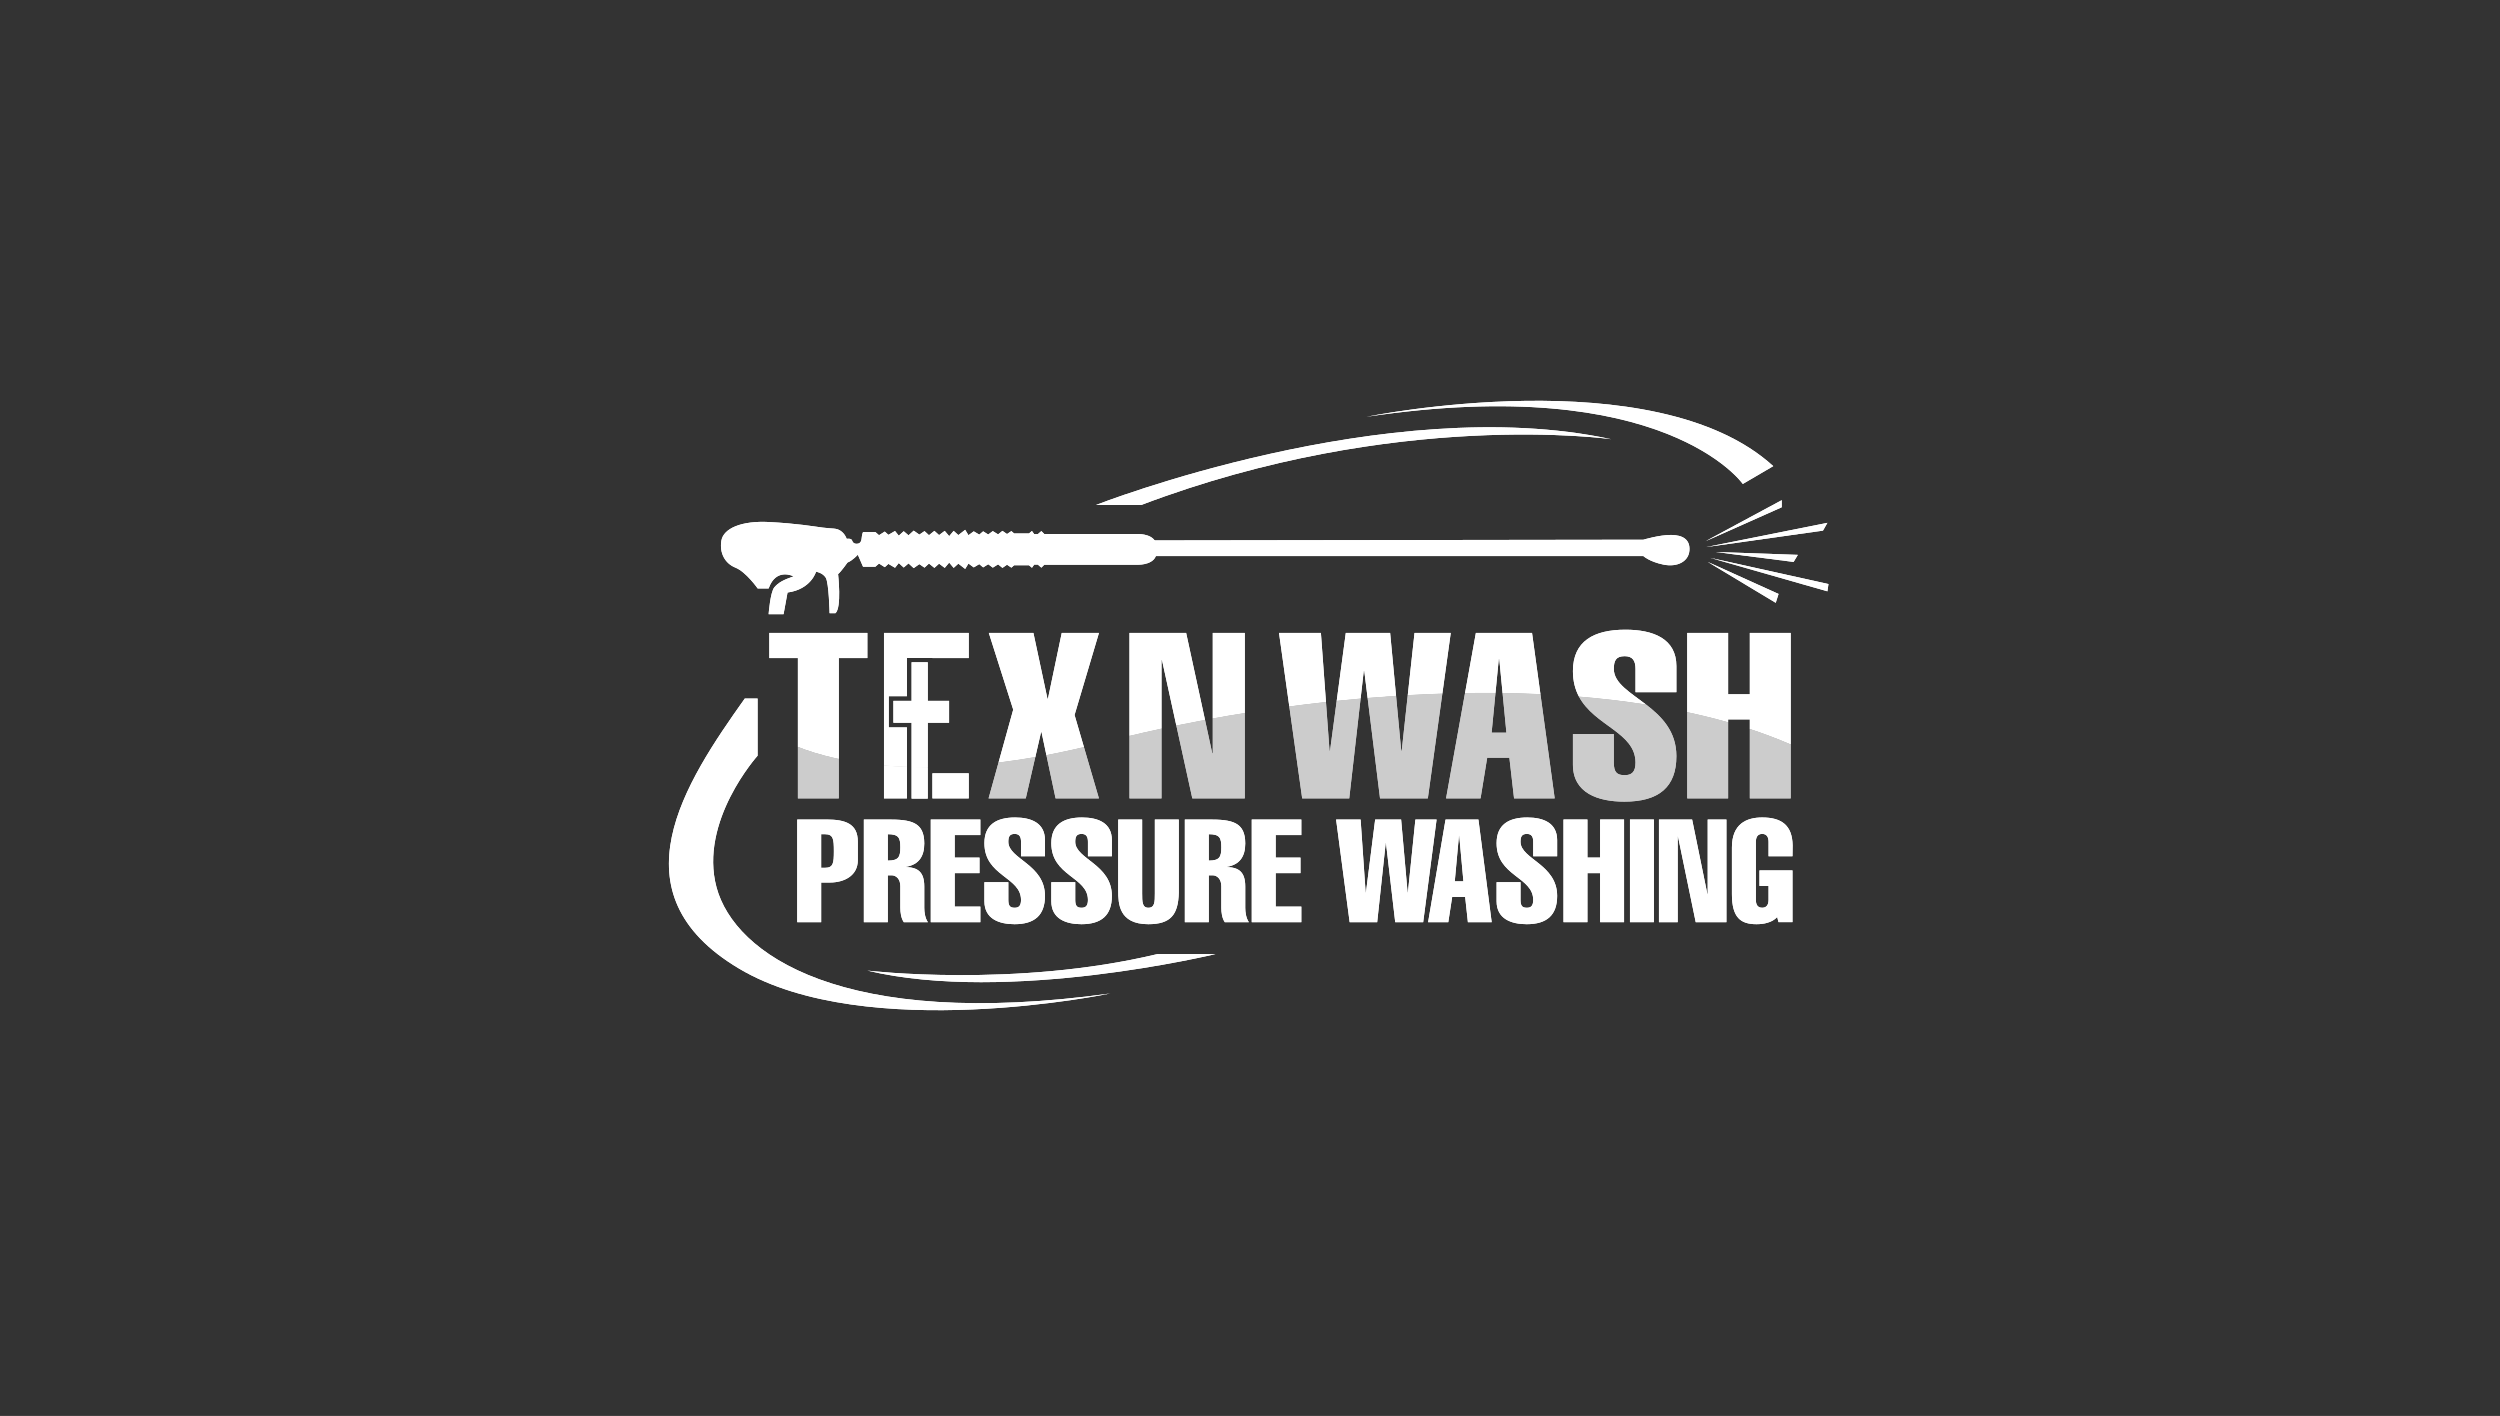 <?xml version="1.0" encoding="utf-8"?>
<!-- Generator: Adobe Illustrator 17.0.0, SVG Export Plug-In . SVG Version: 6.00 Build 0)  -->
<!DOCTYPE svg PUBLIC "-//W3C//DTD SVG 1.1//EN" "http://www.w3.org/Graphics/SVG/1.1/DTD/svg11.dtd">
<svg version="1.1" id="Layer_1" xmlns="http://www.w3.org/2000/svg" xmlns:xlink="http://www.w3.org/1999/xlink" x="0px" y="0px"
	 width="584.483px" height="331.034px" viewBox="0 0 584.483 331.034" enable-background="new 0 0 584.483 331.034"
	 xml:space="preserve">
<rect x="0" y="0" width="584.483" height="331.034" fill="#333333" stroke="none"/>
<g>
	<g>
		<path fill="#FFFFFF" d="M186.388,215.598v-24.004h6.844c4.45,0,7.316,1.011,7.316,5.158v4.383c0,3.607-3.203,5.192-6.507,5.192
			h-2.056v9.271H186.388z M191.984,202.888h0.877c1.955,0,2.09-1.079,2.09-3.911c0-2.832-0.135-3.945-2.09-3.945h-0.877V202.888z"/>
		<path fill="#FFFFFF" d="M201.963,215.598v-24.004h5.63c5.327,0,8.496,0.539,8.496,5.596c0,3.001-1.247,4.956-4.281,5.462v0.067
			c2.697,0.067,4.281,1.079,4.281,4.518v5.023c0,0.944,0.169,2.36,0.843,3.338h-5.63c-0.674-0.978-0.809-2.394-0.809-3.338v-5.091
			c0-1.686-1.011-2.529-2.023-2.529h-0.91v10.957H201.963z M207.559,201.203c2.529,0,2.933-0.843,2.933-3.102
			c0-2.225-0.371-3.068-2.933-3.068V201.203z"/>
		<path fill="#FFFFFF" d="M217.605,215.598v-24.004h11.597v3.641h-6.001v5.26H229v3.641h-5.799v7.821h6.001v3.641H217.605z"/>
		<path fill="#FFFFFF" d="M238.709,200.191v-3.372c0-1.18-0.371-1.854-1.483-1.854c-1.214,0-1.483,0.674-1.483,1.854
			c0,4.046,8.563,5.226,8.563,12.642c0,4.518-2.427,6.608-7.114,6.608c-3.574,0-7.046-1.214-7.046-5.36v-4.45h5.596v4.147
			c0,1.416,0.438,1.82,1.483,1.82c0.91,0,1.483-0.405,1.483-1.82c0-5.428-8.563-5.529-8.563-13.283c0-4.349,2.865-6.001,7.181-6.001
			c3.776,0,6.979,1.281,6.979,5.293v3.776H238.709z"/>
		<path fill="#FFFFFF" d="M254.352,200.191v-3.372c0-1.18-0.371-1.854-1.483-1.854c-1.214,0-1.483,0.674-1.483,1.854
			c0,4.046,8.563,5.226,8.563,12.642c0,4.518-2.427,6.608-7.114,6.608c-3.574,0-7.046-1.214-7.046-5.36v-4.45h5.596v4.147
			c0,1.416,0.438,1.82,1.483,1.82c0.91,0,1.483-0.405,1.483-1.82c0-5.428-8.563-5.529-8.563-13.283c0-4.349,2.865-6.001,7.181-6.001
			c3.776,0,6.979,1.281,6.979,5.293v3.776H254.352z"/>
		<path fill="#FFFFFF" d="M275.59,208.754c-0.135,5.091-1.888,7.316-7.113,7.316c-6.911,0-7.046-4.821-7.046-7.855v-16.62h5.596
			v17.295c0,1.922,0,3.338,1.45,3.338c1.517,0,1.517-1.416,1.517-3.338v-17.295h5.596V208.754z"/>
		<path fill="#FFFFFF" d="M277.006,215.598v-24.004h5.63c5.327,0,8.496,0.539,8.496,5.596c0,3.001-1.247,4.956-4.282,5.462v0.067
			c2.697,0.067,4.282,1.079,4.282,4.518v5.023c0,0.944,0.169,2.36,0.843,3.338h-5.63c-0.674-0.978-0.809-2.394-0.809-3.338v-5.091
			c0-1.686-1.011-2.529-2.023-2.529h-0.91v10.957H277.006z M282.602,201.203c2.529,0,2.933-0.843,2.933-3.102
			c0-2.225-0.371-3.068-2.933-3.068V201.203z"/>
		<path fill="#FFFFFF" d="M292.648,215.598v-24.004h11.597v3.641h-6.001v5.26h5.799v3.641h-5.799v7.821h6.001v3.641H292.648z"/>
		<path fill="#FFFFFF" d="M312.37,191.594h5.731l1.179,17.092h0.068l2.158-17.092h6.068l1.517,17.092h0.068l1.753-17.092h4.956
			l-3.135,24.004h-6.54l-2.158-18.509h-0.067l-1.989,18.509h-6.439L312.37,191.594z"/>
		<path fill="#FFFFFF" d="M345.644,191.594l3.102,24.004h-5.563l-0.64-5.9h-3.034l-0.91,5.9h-4.72l4.08-24.004H345.644z
			 M342.138,206.057l-0.978-10.687h-0.067l-0.978,10.687H342.138z"/>
		<path fill="#FFFFFF" d="M358.455,200.191v-3.372c0-1.18-0.371-1.854-1.483-1.854c-1.213,0-1.483,0.674-1.483,1.854
			c0,4.046,8.563,5.226,8.563,12.642c0,4.518-2.427,6.608-7.113,6.608c-3.574,0-7.047-1.214-7.047-5.36v-4.45h5.596v4.147
			c0,1.416,0.439,1.82,1.483,1.82c0.91,0,1.483-0.405,1.483-1.82c0-5.428-8.563-5.529-8.563-13.283c0-4.349,2.866-6.001,7.181-6.001
			c3.776,0,6.979,1.281,6.979,5.293v3.776H358.455z"/>
		<path fill="#FFFFFF" d="M365.534,215.598v-24.004h5.596v8.9h2.967v-8.9h5.596v24.004h-5.596v-11.462h-2.967v11.462H365.534z"/>
		<path fill="#FFFFFF" d="M381.075,215.598v-24.004h5.596v24.004H381.075z"/>
		<path fill="#FFFFFF" d="M387.851,191.594h7.754l3.574,17.463h0.067v-17.463h4.383v24.004h-7.181l-4.147-20.06h-0.067v20.06h-4.383
			V191.594z"/>
		<path fill="#FFFFFF" d="M415.496,214.384c-0.606,0.674-1.416,1.113-2.292,1.348c-0.843,0.27-1.753,0.337-2.562,0.337
			c-3.675,0-5.731-1.517-5.731-7.013v-10.923c0-5.495,3.372-7.013,7.08-7.013c4.518,0,7.046,1.821,7.114,6.541l-0.034,2.528h-5.596
			v-3.338c0-0.978-0.303-1.888-1.483-1.888c-1.18,0-1.483,0.91-1.483,1.888v13.485c0,0.978,0.27,1.888,1.483,1.888
			c1.18,0,1.483-0.91,1.483-1.888v-3.203h-2.124v-3.641h7.72v12.103h-3.27L415.496,214.384z"/>
	</g>
	<g>
		<path fill="none" d="M243.389,171.178l-1.341,5.812c0.859-0.149,1.712-0.295,2.591-0.46l-1.135-5.352H243.389z"/>
		<path fill="none" d="M318.841,156.835l-0.738,6.482c0.546-0.048,1.092-0.092,1.638-0.138l-0.784-6.344H318.841z"/>
		<path fill="none" d="M271.553,154.336v16.006c1.146-0.247,2.303-0.488,3.465-0.726l-3.349-15.28H271.553z"/>
		<path fill="none" d="M350.405,154.064l-0.77,7.938c0.553,0.004,1.105,0.008,1.656,0.015l-0.771-7.953H350.405z"/>
		<path fill="none" d="M404.025,168.19v0.675c1.718,0.489,3.405,1.01,5.069,1.557v-2.232H404.025z"/>
		<path fill="#FFFFFF" d="M196.103,153.847h6.682v-5.867h-22.926v5.867h6.682v20.756c1.924,0.783,5.087,1.878,9.562,2.823V153.847z"
			/>
		<path fill="#CCCCCC" d="M196.103,186.662v-9.235c-4.475-0.946-7.638-2.04-9.562-2.823v12.058H196.103z"/>
		<path fill="#FFFFFF" d="M243.389,171.178h0.115l1.135,5.352c2.822-0.532,5.747-1.151,8.779-1.865l-2.195-7.506l5.703-19.178
			h-8.698l-3.226,15.374h-0.115l-3.283-15.374h-10.426l5.702,17.929l-3.431,12.361c2.744-0.335,5.613-0.76,8.599-1.279
			L243.389,171.178z"/>
		<path fill="#CCCCCC" d="M239.817,186.662l2.231-9.672c-2.986,0.519-5.855,0.944-8.599,1.279l-2.329,8.392H239.817z"/>
		<path fill="#CCCCCC" d="M246.787,186.662h10.138l-3.508-11.997c-3.031,0.715-5.956,1.333-8.779,1.865L246.787,186.662z"/>
		<path fill="#FFFFFF" d="M271.553,154.336h0.115l3.349,15.28c2.21-0.454,4.445-0.892,6.705-1.313l-4.409-20.323h-13.249v24.058
			c2.454-0.584,4.951-1.15,7.488-1.696V154.336z"/>
		<path fill="#FFFFFF" d="M291.023,147.98h-7.488v19.983c2.469-0.447,4.971-0.867,7.488-1.272V147.98z"/>
		<path fill="#CCCCCC" d="M278.754,186.662h12.269v-19.971c-2.517,0.405-5.019,0.825-7.488,1.272v8.159h-0.115l-1.696-7.819
			c-2.26,0.421-4.495,0.859-6.705,1.313L278.754,186.662z"/>
		<path fill="#CCCCCC" d="M271.553,186.662v-16.32c-2.537,0.546-5.034,1.112-7.488,1.696v14.624H271.553z"/>
		<path fill="#FFFFFF" d="M339.175,147.98h-8.468l-1.581,14.538c2.696-0.152,5.392-0.269,8.085-0.356L339.175,147.98z"/>
		<path fill="#FFFFFF" d="M318.841,156.835h0.115l0.784,6.344c2.213-0.184,4.43-0.35,6.649-0.494l-1.384-14.705h-10.369
			l-2.124,15.871c1.859-0.192,3.722-0.37,5.59-0.534L318.841,156.835z"/>
		<path fill="#FFFFFF" d="M308.819,147.98h-9.793l2.405,17.181c2.839-0.378,5.696-0.728,8.569-1.045L308.819,147.98z"/>
		<path fill="#CCCCCC" d="M322.643,186.662h11.175l3.393-24.5c-2.693,0.087-5.389,0.204-8.085,0.356l-1.414,13.007h-0.114
			l-1.208-12.84c-2.219,0.143-4.436,0.309-6.649,0.494L322.643,186.662z"/>
		<path fill="#CCCCCC" d="M315.444,186.662l2.659-23.345c-1.868,0.164-3.731,0.342-5.59,0.534l-1.562,11.674h-0.115L310,164.116
			c-2.873,0.316-5.73,0.667-8.569,1.045l3.01,21.501H315.444z"/>
		<path fill="#FFFFFF" d="M349.635,162.002l0.77-7.938h0.115l0.771,7.953c2.968,0.04,5.918,0.134,8.85,0.268l-1.96-14.305h-13.133
			l-2.533,14.055C344.895,161.998,347.27,161.983,349.635,162.002z"/>
		<path fill="#CCCCCC" d="M346.142,186.662l1.555-9.508h5.184l1.094,9.508h9.505l-3.34-24.376c-2.932-0.134-5.881-0.227-8.85-0.268
			l0.899,9.269h-3.456l0.9-9.284c-2.365-0.019-4.74-0.004-7.119,0.033l-4.437,24.626H346.142z"/>
		<path fill="#FFFFFF" d="M377.301,156.4c0-1.901,0.462-2.988,2.535-2.988c1.901,0,2.534,1.087,2.534,2.988v5.432h9.562v-6.084
			c0-6.465-5.472-8.529-11.923-8.529c-7.373,0-12.27,2.662-12.27,9.67c0,2.395,0.54,4.334,1.409,5.971
			c5.338,0.439,10.578,1.051,15.68,1.854C381.102,161.848,377.301,159.723,377.301,156.4z"/>
		<path fill="#CCCCCC" d="M382.37,178.295c0,2.282-0.979,2.934-2.534,2.934c-1.786,0-2.535-0.653-2.535-2.934v-6.682h-9.562v7.172
			c0,6.682,5.934,8.637,12.039,8.637c8.007,0,12.154-3.368,12.154-10.647c0-5.861-3.518-9.303-7.103-12.06
			c-5.103-0.803-10.342-1.416-15.68-1.854C372.813,169.761,382.37,171.225,382.37,178.295z"/>
		<path fill="#FFFFFF" d="M404.025,168.19h5.069v2.232c3.306,1.086,6.494,2.295,9.562,3.619V147.98h-9.562v14.342h-5.069V147.98
			h-9.562v18.514c3.264,0.701,6.456,1.488,9.562,2.371V168.19z"/>
		<path fill="#CCCCCC" d="M409.094,186.662h9.562v-12.621c-3.068-1.324-6.256-2.533-9.562-3.619V186.662z"/>
		<path fill="#CCCCCC" d="M404.025,186.662v-17.797c-3.106-0.883-6.298-1.67-9.562-2.371v20.168H404.025z"/>
		<rect x="217.991" y="180.794" fill="#FFFFFF" width="8.493" height="5.867"/>
		<path fill="#FFFFFF" d="M212.037,170.058h-4.253v-7.286h4.253v-8.943h5.954v0.019h8.493v-5.867h-19.815v30.981
			c1.69,0.147,3.479,0.258,5.368,0.327V170.058z"/>
		<path fill="#FFFFFF" d="M212.037,186.662v-7.374c-1.889-0.069-3.678-0.18-5.368-0.327v7.701H212.037z"/>
		<path fill="#FFFFFF" d="M216.904,179.357v-10.386h4.984v-5.113h-4.984v-9.022h-3.781v9.022h-4.253v5.113h4.253v10.348
			C214.342,179.352,215.605,179.363,216.904,179.357z"/>
		<path fill="#FFFFFF" d="M216.904,186.715v-7.358c-1.299,0.006-2.562-0.006-3.781-0.039v7.396H216.904z"/>
	</g>
	<path fill="#FFFFFF" d="M174.123,163.316h2.997v13.36c0,0-13.788,15.329-9.591,30.815s29.174,33.47,92.018,24.778
		c0,0-56.949,11.889-86.723-5.795S160.135,183.017,174.123,163.316z"/>
	<path fill="#FFFFFF" d="M202.785,226.919c0,0,34.517,4.117,67.831-3.863h13.553C284.169,223.056,235.655,234.773,202.785,226.919z"
		/>
	<path fill="#FFFFFF" d="M256.222,118.067c0,0,68.029-26.688,120.464-15.385c0,0-50.296-7.222-109.894,15.385H256.222z"/>
	<path fill="#FFFFFF" d="M319.452,97.448c0,0,67.387-13.78,95.122,11.53l-7.117,4.169
		C407.456,113.147,389.245,86.982,319.452,97.448z"/>
	<polygon fill="#FFFFFF" points="398.726,126.536 416.559,116.937 416.559,118.592 	"/>
	<polygon fill="#FFFFFF" points="398.892,127.901 427.234,122.233 426.199,124.053 	"/>
	<polygon fill="#FFFFFF" points="401.167,129.06 420.324,129.722 419.331,131.377 	"/>
	<polygon fill="#FFFFFF" points="427.234,138.245 427.482,136.549 399.843,130.425 	"/>
	<polygon fill="#FFFFFF" points="399.264,131.377 415.814,138.866 415.152,140.934 	"/>
	<path fill="#FFFFFF" d="M183.19,143.598h-3.491c0,0,0.385-5.195,1.347-6.294c0.962-1.099,1.979-1.677,4.48-2.556
		c0,0-4.095-2.144-5.827,2.831h-2.556c0,0-2.721-3.876-5.195-4.865c-2.474-0.99-3.766-3.436-3.298-6.294
		c0.467-2.859,4.645-4.728,11.214-4.37c6.569,0.357,9.95,0.962,12.424,1.292c2.474,0.33,3.133,0.055,4.205,0.742
		c1.072,0.687,1.457,1.897,1.457,1.897s1.099-0.192,1.264,0.385s0.577,0.77,1.072,0.77s1.072-0.22,1.154-1.237
		c0.082-1.017,0.33-1.512,0.33-1.512h2.886l0.852,0.742l1.347-0.852l0.852,0.77l1.539-0.907l0.88,1.099l1.154-1.044l1.127,0.962
		l1.209-1.099l1.319,0.935l1.209-0.825l1.044,0.962l1.264-1.017l1.099,0.99l1.319-0.99l1.044,1.237l1.044-1.237l1.099,0.99
		l1.594-1.237l0.77,1.264l1.237-0.907l1.292,0.77l0.907-0.77l1.182,0.742l1.072-0.797l1.237,0.77l1.017-0.825l1.072,0.742
		l1.017-0.687l0.632,0.55h3.491l0.687-0.577l0.522,0.742h0.852l0.825-0.715l0.687,0.687h22.016c0,0,4.288-0.082,4.233,3.051
		l0.001,1.071c0.055,3.133-4.233,3.051-4.233,3.051h-22.016l-0.687,0.687l-0.825-0.715h-0.852l-0.522,0.742l-0.687-0.577h-3.491
		l-0.632,0.55l-1.017-0.687l-1.072,0.742l-1.017-0.825l-1.237,0.77l-1.072-0.797l-1.182,0.742l-0.907-0.77l-1.292,0.77l-1.237-0.907
		l-0.77,1.264l-1.594-1.237l-1.099,0.99l-1.044-1.237l-1.044,1.237l-1.319-0.99l-1.099,0.99l-1.264-1.017l-1.044,0.962l-1.209-0.825
		l-1.319,0.935l-1.209-1.099l-1.127,0.962l-1.154-1.044l-0.88,1.099l-1.539-0.907l-0.852,0.77l-1.347-0.852l-0.852,0.742h-2.886
		l-1.215-2.803c0,0-1.271,1.395-2.419,1.829c0,0-1.519,2.171-2.202,2.698c0,0,0.899,7.876-0.62,9.147h-1.364
		c0,0-0.155-7.132-0.899-8.31c-0.744-1.178-2.264-1.395-2.264-1.395s-1.147,4.124-6.667,4.868L183.19,143.598z"/>
	<path fill="#FFFFFF" d="M384.206,126.18c0,0,3.735-1.129,6.475-1.113c2.739,0.016,4.482,1.074,4.296,3.627
		c-0.187,2.552-2.801,3.984-6.101,3.3c-3.299-0.685-4.669-1.992-4.669-1.992H267.913v-3.655L384.206,126.18z"/>
</g>
<g>
	<g>
		<path fill="#FFFFFF" d="M186.388,215.598v-24.004h6.844c4.45,0,7.316,1.011,7.316,5.158v4.383c0,3.607-3.203,5.192-6.507,5.192
			h-2.056v9.271H186.388z M191.984,202.888h0.877c1.955,0,2.09-1.079,2.09-3.911c0-2.832-0.135-3.945-2.09-3.945h-0.877V202.888z"/>
		<path fill="#FFFFFF" d="M201.963,215.598v-24.004h5.63c5.327,0,8.496,0.539,8.496,5.596c0,3.001-1.247,4.956-4.281,5.462v0.067
			c2.697,0.067,4.281,1.079,4.281,4.518v5.023c0,0.944,0.169,2.36,0.843,3.338h-5.63c-0.674-0.978-0.809-2.394-0.809-3.338v-5.091
			c0-1.686-1.011-2.529-2.023-2.529h-0.91v10.957H201.963z M207.559,201.203c2.529,0,2.933-0.843,2.933-3.102
			c0-2.225-0.371-3.068-2.933-3.068V201.203z"/>
		<path fill="#FFFFFF" d="M217.605,215.598v-24.004h11.597v3.641h-6.001v5.26H229v3.641h-5.799v7.821h6.001v3.641H217.605z"/>
		<path fill="#FFFFFF" d="M238.709,200.191v-3.372c0-1.18-0.371-1.854-1.483-1.854c-1.214,0-1.483,0.674-1.483,1.854
			c0,4.046,8.563,5.226,8.563,12.642c0,4.518-2.427,6.608-7.114,6.608c-3.574,0-7.046-1.214-7.046-5.36v-4.45h5.596v4.147
			c0,1.416,0.438,1.82,1.483,1.82c0.91,0,1.483-0.405,1.483-1.82c0-5.428-8.563-5.529-8.563-13.283c0-4.349,2.865-6.001,7.181-6.001
			c3.776,0,6.979,1.281,6.979,5.293v3.776H238.709z"/>
		<path fill="#FFFFFF" d="M254.352,200.191v-3.372c0-1.18-0.371-1.854-1.483-1.854c-1.214,0-1.483,0.674-1.483,1.854
			c0,4.046,8.563,5.226,8.563,12.642c0,4.518-2.427,6.608-7.114,6.608c-3.574,0-7.046-1.214-7.046-5.36v-4.45h5.596v4.147
			c0,1.416,0.438,1.82,1.483,1.82c0.91,0,1.483-0.405,1.483-1.82c0-5.428-8.563-5.529-8.563-13.283c0-4.349,2.865-6.001,7.181-6.001
			c3.776,0,6.979,1.281,6.979,5.293v3.776H254.352z"/>
		<path fill="#FFFFFF" d="M275.59,208.754c-0.135,5.091-1.888,7.316-7.113,7.316c-6.911,0-7.046-4.821-7.046-7.855v-16.62h5.596
			v17.295c0,1.922,0,3.338,1.45,3.338c1.517,0,1.517-1.416,1.517-3.338v-17.295h5.596V208.754z"/>
		<path fill="#FFFFFF" d="M277.006,215.598v-24.004h5.63c5.327,0,8.496,0.539,8.496,5.596c0,3.001-1.247,4.956-4.282,5.462v0.067
			c2.697,0.067,4.282,1.079,4.282,4.518v5.023c0,0.944,0.169,2.36,0.843,3.338h-5.63c-0.674-0.978-0.809-2.394-0.809-3.338v-5.091
			c0-1.686-1.011-2.529-2.023-2.529h-0.91v10.957H277.006z M282.602,201.203c2.529,0,2.933-0.843,2.933-3.102
			c0-2.225-0.371-3.068-2.933-3.068V201.203z"/>
		<path fill="#FFFFFF" d="M292.648,215.598v-24.004h11.597v3.641h-6.001v5.26h5.799v3.641h-5.799v7.821h6.001v3.641H292.648z"/>
		<path fill="#FFFFFF" d="M312.37,191.594h5.731l1.179,17.092h0.068l2.158-17.092h6.068l1.517,17.092h0.068l1.753-17.092h4.956
			l-3.135,24.004h-6.54l-2.158-18.509h-0.067l-1.989,18.509h-6.439L312.37,191.594z"/>
		<path fill="#FFFFFF" d="M345.644,191.594l3.102,24.004h-5.563l-0.64-5.9h-3.034l-0.91,5.9h-4.72l4.08-24.004H345.644z
			 M342.138,206.057l-0.978-10.687h-0.067l-0.978,10.687H342.138z"/>
		<path fill="#FFFFFF" d="M358.455,200.191v-3.372c0-1.18-0.371-1.854-1.483-1.854c-1.213,0-1.483,0.674-1.483,1.854
			c0,4.046,8.563,5.226,8.563,12.642c0,4.518-2.427,6.608-7.113,6.608c-3.574,0-7.047-1.214-7.047-5.36v-4.45h5.596v4.147
			c0,1.416,0.439,1.82,1.483,1.82c0.91,0,1.483-0.405,1.483-1.82c0-5.428-8.563-5.529-8.563-13.283c0-4.349,2.866-6.001,7.181-6.001
			c3.776,0,6.979,1.281,6.979,5.293v3.776H358.455z"/>
		<path fill="#FFFFFF" d="M365.534,215.598v-24.004h5.596v8.9h2.967v-8.9h5.596v24.004h-5.596v-11.462h-2.967v11.462H365.534z"/>
		<path fill="#FFFFFF" d="M381.075,215.598v-24.004h5.596v24.004H381.075z"/>
		<path fill="#FFFFFF" d="M387.851,191.594h7.754l3.574,17.463h0.067v-17.463h4.383v24.004h-7.181l-4.147-20.06h-0.067v20.06h-4.383
			V191.594z"/>
		<path fill="#FFFFFF" d="M415.496,214.384c-0.606,0.674-1.416,1.113-2.292,1.348c-0.843,0.27-1.753,0.337-2.562,0.337
			c-3.675,0-5.731-1.517-5.731-7.013v-10.923c0-5.495,3.372-7.013,7.08-7.013c4.518,0,7.046,1.821,7.114,6.541l-0.034,2.528h-5.596
			v-3.338c0-0.978-0.303-1.888-1.483-1.888c-1.18,0-1.483,0.91-1.483,1.888v13.485c0,0.978,0.27,1.888,1.483,1.888
			c1.18,0,1.483-0.91,1.483-1.888v-3.203h-2.124v-3.641h7.72v12.103h-3.27L415.496,214.384z"/>
	</g>
	<g>
		<path fill="none" d="M243.389,171.178l-1.341,5.812c0.859-0.149,1.712-0.295,2.591-0.46l-1.135-5.352H243.389z"/>
		<path fill="none" d="M318.841,156.835l-0.738,6.482c0.546-0.048,1.092-0.092,1.638-0.138l-0.784-6.344H318.841z"/>
		<path fill="none" d="M271.553,154.336v16.006c1.146-0.247,2.303-0.488,3.465-0.726l-3.349-15.28H271.553z"/>
		<path fill="none" d="M350.405,154.064l-0.77,7.938c0.553,0.004,1.105,0.008,1.656,0.015l-0.771-7.953H350.405z"/>
		<path fill="none" d="M404.025,168.19v0.675c1.718,0.489,3.405,1.01,5.069,1.557v-2.232H404.025z"/>
		<path fill="#FFFFFF" d="M196.103,153.847h6.682v-5.867h-22.926v5.867h6.682v20.756c1.924,0.783,5.087,1.878,9.562,2.823V153.847z"
			/>
		<path fill="#CCCCCC" d="M196.103,186.662v-9.235c-4.475-0.946-7.638-2.04-9.562-2.823v12.058H196.103z"/>
		<path fill="#FFFFFF" d="M243.389,171.178h0.115l1.135,5.352c2.822-0.532,5.747-1.151,8.779-1.865l-2.195-7.506l5.703-19.178
			h-8.698l-3.226,15.374h-0.115l-3.283-15.374h-10.426l5.702,17.929l-3.431,12.361c2.744-0.335,5.613-0.76,8.599-1.279
			L243.389,171.178z"/>
		<path fill="#CCCCCC" d="M239.817,186.662l2.231-9.672c-2.986,0.519-5.855,0.944-8.599,1.279l-2.329,8.392H239.817z"/>
		<path fill="#CCCCCC" d="M246.787,186.662h10.138l-3.508-11.997c-3.031,0.715-5.956,1.333-8.779,1.865L246.787,186.662z"/>
		<path fill="#FFFFFF" d="M271.553,154.336h0.115l3.349,15.28c2.21-0.454,4.445-0.892,6.705-1.313l-4.409-20.323h-13.249v24.058
			c2.454-0.584,4.951-1.15,7.488-1.696V154.336z"/>
		<path fill="#FFFFFF" d="M291.023,147.98h-7.488v19.983c2.469-0.447,4.971-0.867,7.488-1.272V147.98z"/>
		<path fill="#CCCCCC" d="M278.754,186.662h12.269v-19.971c-2.517,0.405-5.019,0.825-7.488,1.272v8.159h-0.115l-1.696-7.819
			c-2.26,0.421-4.495,0.859-6.705,1.313L278.754,186.662z"/>
		<path fill="#CCCCCC" d="M271.553,186.662v-16.32c-2.537,0.546-5.034,1.112-7.488,1.696v14.624H271.553z"/>
		<path fill="#FFFFFF" d="M339.175,147.98h-8.468l-1.581,14.538c2.696-0.152,5.392-0.269,8.085-0.356L339.175,147.98z"/>
		<path fill="#FFFFFF" d="M318.841,156.835h0.115l0.784,6.344c2.213-0.184,4.43-0.35,6.649-0.494l-1.384-14.705h-10.369
			l-2.124,15.871c1.859-0.192,3.722-0.37,5.59-0.534L318.841,156.835z"/>
		<path fill="#FFFFFF" d="M308.819,147.98h-9.793l2.405,17.181c2.839-0.378,5.696-0.728,8.569-1.045L308.819,147.98z"/>
		<path fill="#CCCCCC" d="M322.643,186.662h11.175l3.393-24.5c-2.693,0.087-5.389,0.204-8.085,0.356l-1.414,13.007h-0.114
			l-1.208-12.84c-2.219,0.143-4.436,0.309-6.649,0.494L322.643,186.662z"/>
		<path fill="#CCCCCC" d="M315.444,186.662l2.659-23.345c-1.868,0.164-3.731,0.342-5.59,0.534l-1.562,11.674h-0.115L310,164.116
			c-2.873,0.316-5.73,0.667-8.569,1.045l3.01,21.501H315.444z"/>
		<path fill="#FFFFFF" d="M349.635,162.002l0.77-7.938h0.115l0.771,7.953c2.968,0.04,5.918,0.134,8.85,0.268l-1.96-14.305h-13.133
			l-2.533,14.055C344.895,161.998,347.27,161.983,349.635,162.002z"/>
		<path fill="#CCCCCC" d="M346.142,186.662l1.555-9.508h5.184l1.094,9.508h9.505l-3.34-24.376c-2.932-0.134-5.881-0.227-8.85-0.268
			l0.899,9.269h-3.456l0.9-9.284c-2.365-0.019-4.74-0.004-7.119,0.033l-4.437,24.626H346.142z"/>
		<path fill="#FFFFFF" d="M377.301,156.4c0-1.901,0.462-2.988,2.535-2.988c1.901,0,2.534,1.087,2.534,2.988v5.432h9.562v-6.084
			c0-6.465-5.472-8.529-11.923-8.529c-7.373,0-12.27,2.662-12.27,9.67c0,2.395,0.54,4.334,1.409,5.971
			c5.338,0.439,10.578,1.051,15.68,1.854C381.102,161.848,377.301,159.723,377.301,156.4z"/>
		<path fill="#CCCCCC" d="M382.37,178.295c0,2.282-0.979,2.934-2.534,2.934c-1.786,0-2.535-0.653-2.535-2.934v-6.682h-9.562v7.172
			c0,6.682,5.934,8.637,12.039,8.637c8.007,0,12.154-3.368,12.154-10.647c0-5.861-3.518-9.303-7.103-12.06
			c-5.103-0.803-10.342-1.416-15.68-1.854C372.813,169.761,382.37,171.225,382.37,178.295z"/>
		<path fill="#FFFFFF" d="M404.025,168.19h5.069v2.232c3.306,1.086,6.494,2.295,9.562,3.619V147.98h-9.562v14.342h-5.069V147.98
			h-9.562v18.514c3.264,0.701,6.456,1.488,9.562,2.371V168.19z"/>
		<path fill="#CCCCCC" d="M409.094,186.662h9.562v-12.621c-3.068-1.324-6.256-2.533-9.562-3.619V186.662z"/>
		<path fill="#CCCCCC" d="M404.025,186.662v-17.797c-3.106-0.883-6.298-1.67-9.562-2.371v20.168H404.025z"/>
		<rect x="217.991" y="180.794" fill="#FFFFFF" width="8.493" height="5.867"/>
		<path fill="#FFFFFF" d="M212.037,170.058h-4.253v-7.286h4.253v-8.943h5.954v0.019h8.493v-5.867h-19.815v30.981
			c1.69,0.147,3.479,0.258,5.368,0.327V170.058z"/>
		<path fill="#FFFFFF" d="M212.037,186.662v-7.374c-1.889-0.069-3.678-0.18-5.368-0.327v7.701H212.037z"/>
		<path fill="#FFFFFF" d="M216.904,179.357v-10.386h4.984v-5.113h-4.984v-9.022h-3.781v9.022h-4.253v5.113h4.253v10.348
			C214.342,179.352,215.605,179.363,216.904,179.357z"/>
		<path fill="#FFFFFF" d="M216.904,186.715v-7.358c-1.299,0.006-2.562-0.006-3.781-0.039v7.396H216.904z"/>
	</g>
	<path fill="#FFFFFF" d="M174.123,163.316h2.997v13.36c0,0-13.788,15.329-9.591,30.815s29.174,33.47,92.018,24.778
		c0,0-56.949,11.889-86.723-5.795S160.135,183.017,174.123,163.316z"/>
	<path fill="#FFFFFF" d="M202.785,226.919c0,0,34.517,4.117,67.831-3.863h13.553C284.169,223.056,235.655,234.773,202.785,226.919z"
		/>
	<path fill="#FFFFFF" d="M256.222,118.067c0,0,68.029-26.688,120.464-15.385c0,0-50.296-7.222-109.894,15.385H256.222z"/>
	<path fill="#FFFFFF" d="M319.452,97.448c0,0,67.387-13.78,95.122,11.53l-7.117,4.169
		C407.456,113.147,389.245,86.982,319.452,97.448z"/>
	<polygon fill="#FFFFFF" points="398.726,126.536 416.559,116.937 416.559,118.592 	"/>
	<polygon fill="#FFFFFF" points="398.892,127.901 427.234,122.233 426.199,124.053 	"/>
	<polygon fill="#FFFFFF" points="401.167,129.06 420.324,129.722 419.331,131.377 	"/>
	<polygon fill="#FFFFFF" points="427.234,138.245 427.482,136.549 399.843,130.425 	"/>
	<polygon fill="#FFFFFF" points="399.264,131.377 415.814,138.866 415.152,140.934 	"/>
	<path fill="#FFFFFF" d="M183.19,143.598h-3.491c0,0,0.385-5.195,1.347-6.294c0.962-1.099,1.979-1.677,4.48-2.556
		c0,0-4.095-2.144-5.827,2.831h-2.556c0,0-2.721-3.876-5.195-4.865c-2.474-0.99-3.766-3.436-3.298-6.294
		c0.467-2.859,4.645-4.728,11.214-4.37c6.569,0.357,9.95,0.962,12.424,1.292c2.474,0.33,3.133,0.055,4.205,0.742
		c1.072,0.687,1.457,1.897,1.457,1.897s1.099-0.192,1.264,0.385s0.577,0.77,1.072,0.77s1.072-0.22,1.154-1.237
		c0.082-1.017,0.33-1.512,0.33-1.512h2.886l0.852,0.742l1.347-0.852l0.852,0.77l1.539-0.907l0.88,1.099l1.154-1.044l1.127,0.962
		l1.209-1.099l1.319,0.935l1.209-0.825l1.044,0.962l1.264-1.017l1.099,0.99l1.319-0.99l1.044,1.237l1.044-1.237l1.099,0.99
		l1.594-1.237l0.77,1.264l1.237-0.907l1.292,0.77l0.907-0.77l1.182,0.742l1.072-0.797l1.237,0.77l1.017-0.825l1.072,0.742
		l1.017-0.687l0.632,0.55h3.491l0.687-0.577l0.522,0.742h0.852l0.825-0.715l0.687,0.687h22.016c0,0,4.288-0.082,4.233,3.051
		l0.001,1.071c0.055,3.133-4.233,3.051-4.233,3.051h-22.016l-0.687,0.687l-0.825-0.715h-0.852l-0.522,0.742l-0.687-0.577h-3.491
		l-0.632,0.55l-1.017-0.687l-1.072,0.742l-1.017-0.825l-1.237,0.77l-1.072-0.797l-1.182,0.742l-0.907-0.77l-1.292,0.77l-1.237-0.907
		l-0.77,1.264l-1.594-1.237l-1.099,0.99l-1.044-1.237l-1.044,1.237l-1.319-0.99l-1.099,0.99l-1.264-1.017l-1.044,0.962l-1.209-0.825
		l-1.319,0.935l-1.209-1.099l-1.127,0.962l-1.154-1.044l-0.88,1.099l-1.539-0.907l-0.852,0.77l-1.347-0.852l-0.852,0.742h-2.886
		l-1.215-2.803c0,0-1.271,1.395-2.419,1.829c0,0-1.519,2.171-2.202,2.698c0,0,0.899,7.876-0.62,9.147h-1.364
		c0,0-0.155-7.132-0.899-8.31c-0.744-1.178-2.264-1.395-2.264-1.395s-1.147,4.124-6.667,4.868L183.19,143.598z"/>
	<path fill="#FFFFFF" d="M384.206,126.18c0,0,3.735-1.129,6.475-1.113c2.739,0.016,4.482,1.074,4.296,3.627
		c-0.187,2.552-2.801,3.984-6.101,3.3c-3.299-0.685-4.669-1.992-4.669-1.992H267.913v-3.655L384.206,126.18z"/>
</g>
</svg>
